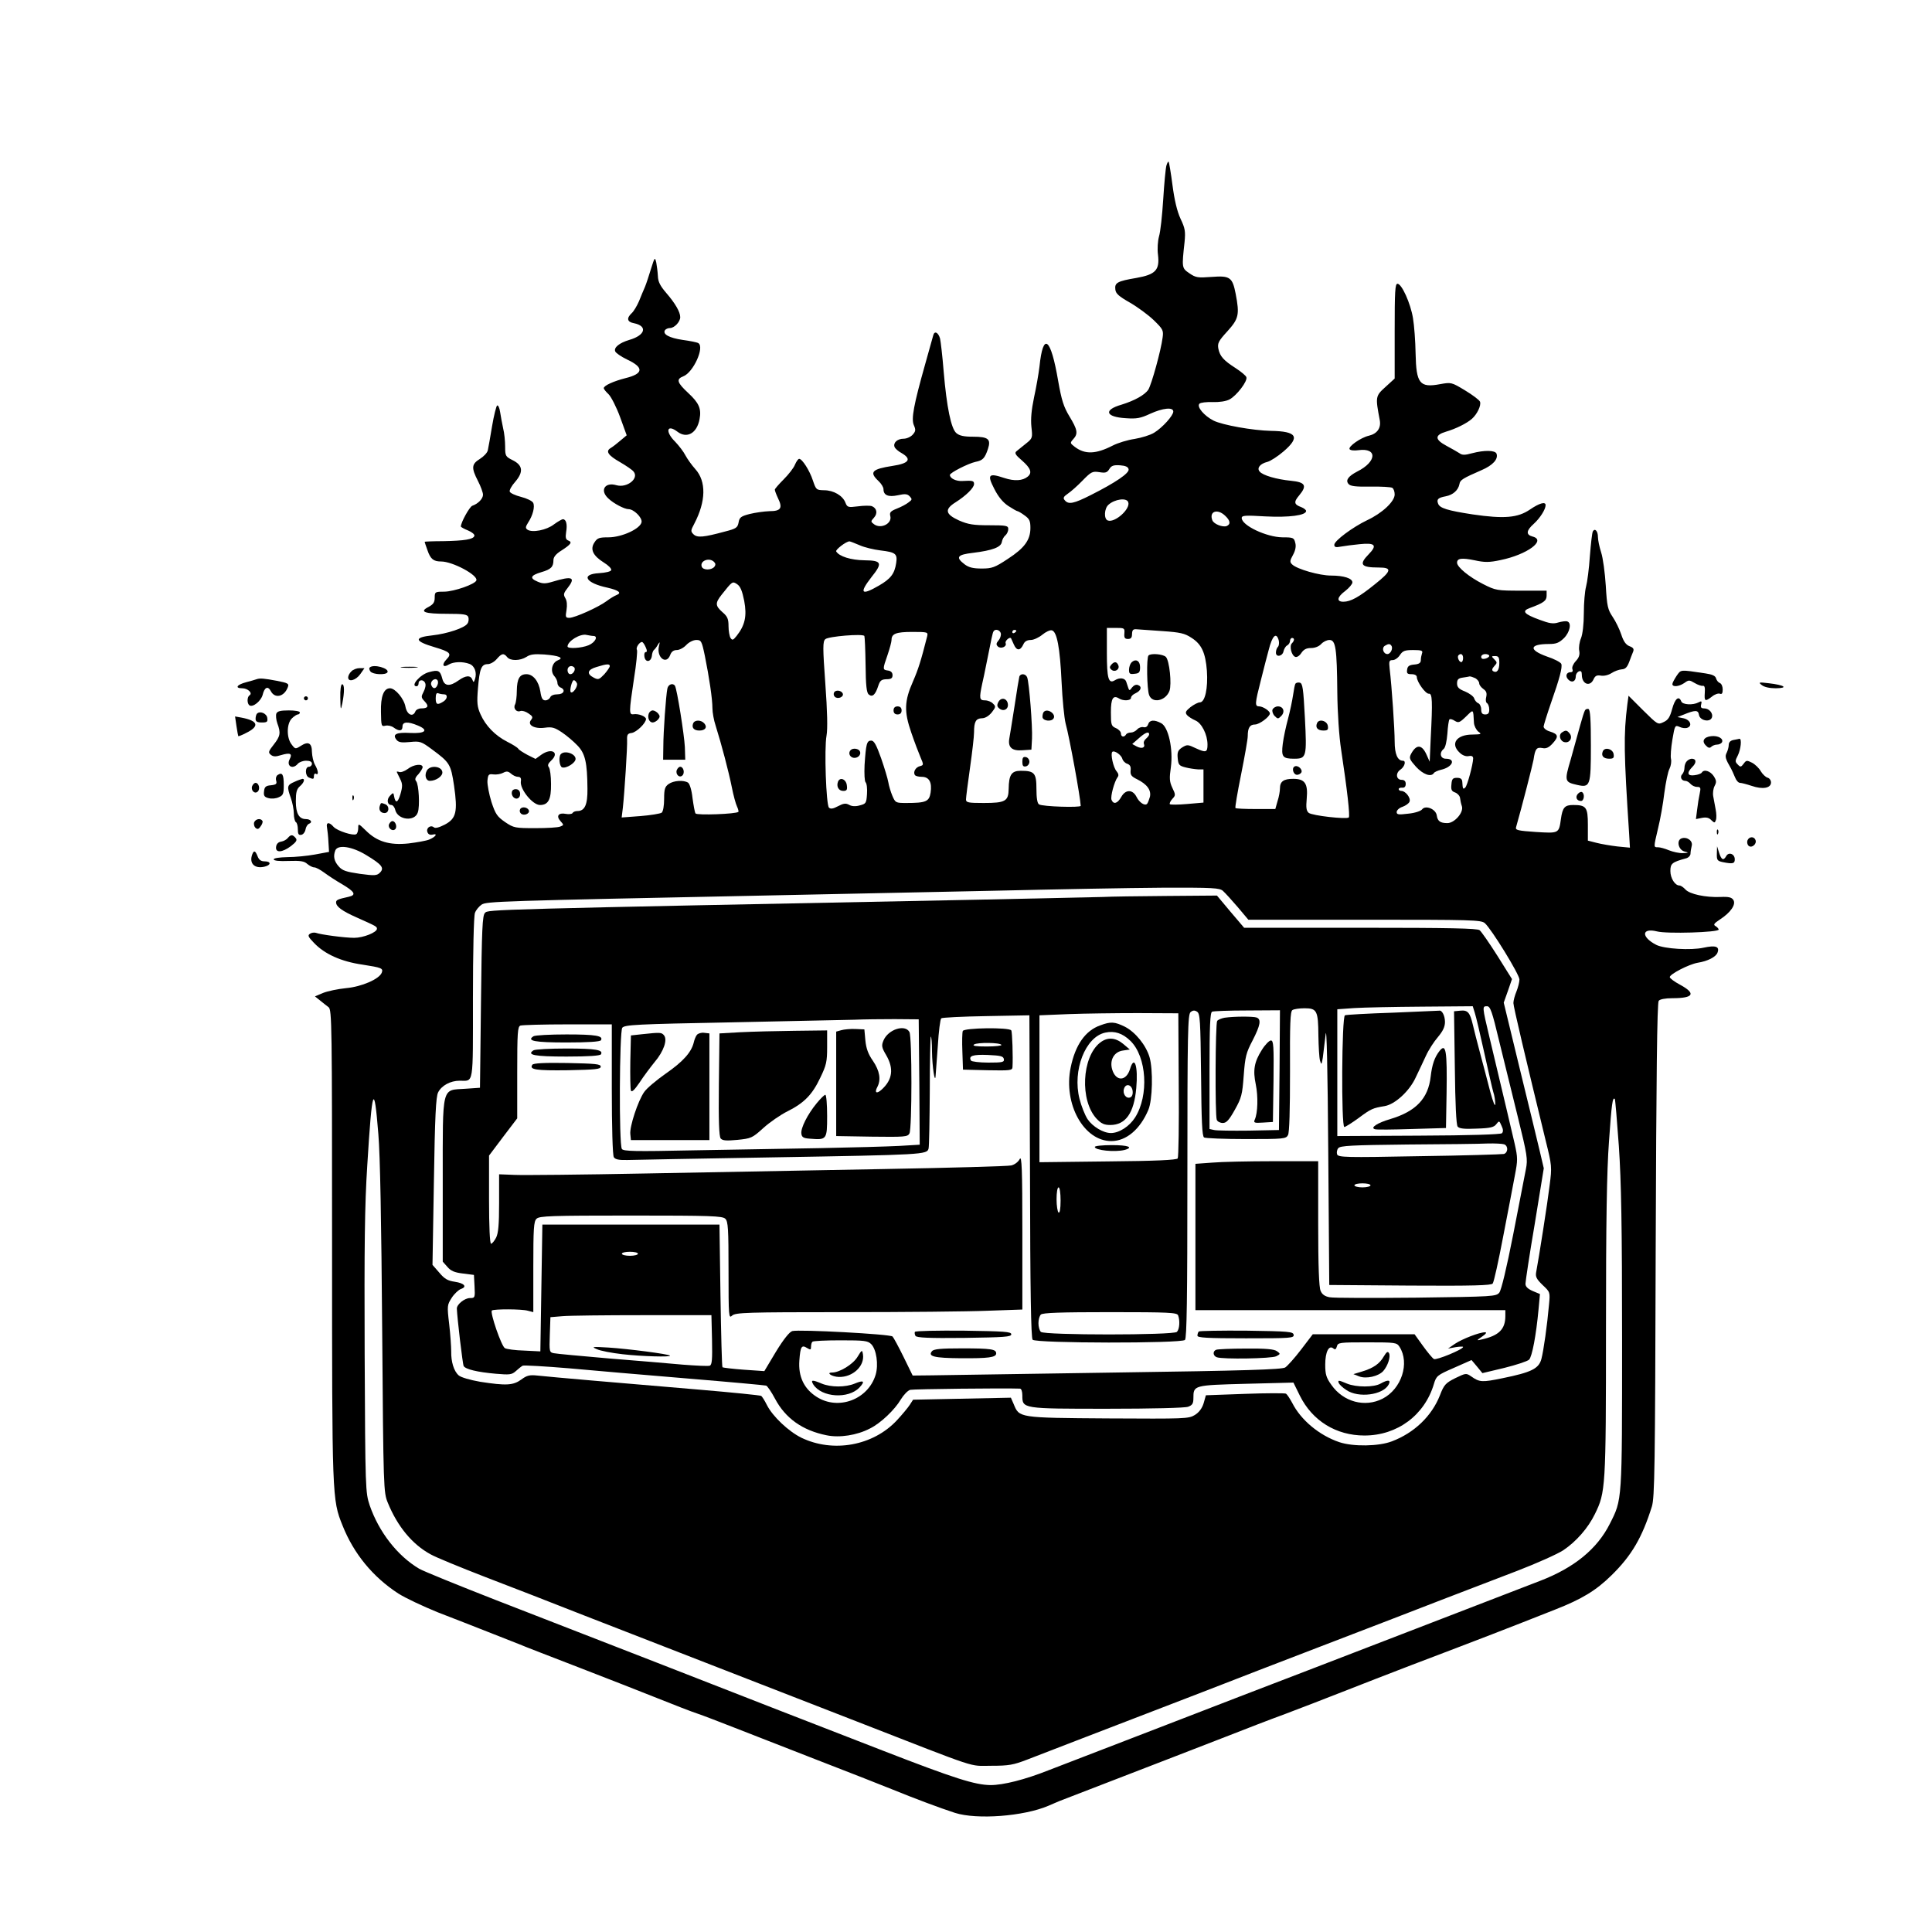 <?xml version="1.0" standalone="no"?>
<!DOCTYPE svg PUBLIC "-//W3C//DTD SVG 20010904//EN"
 "http://www.w3.org/TR/2001/REC-SVG-20010904/DTD/svg10.dtd">
<svg version="1.0" xmlns="http://www.w3.org/2000/svg"
 width="960pt" height="960pt" viewBox="0 0 960 960"
 preserveAspectRatio="xMidYMid meet">
<g transform="translate(0,960) scale(0.1,-0.1)"
fill="#000000" stroke="none">
<path d="M5796 8778 c-4 -13 -11 -88 -16 -168 -5 -80 -14 -163 -21 -185 -6
-22 -9 -62 -5 -91 9 -76 -12 -98 -107 -115 -95 -16 -109 -24 -105 -57 2 -21
17 -34 73 -66 38 -22 91 -61 118 -87 45 -44 49 -50 44 -86 -8 -64 -55 -233
-71 -259 -18 -27 -69 -55 -134 -75 -90 -26 -79 -61 22 -67 54 -4 74 0 121 22
64 29 115 34 115 11 0 -20 -54 -80 -95 -105 -19 -12 -62 -25 -97 -31 -35 -5
-84 -20 -109 -33 -84 -43 -138 -45 -189 -6 -23 18 -24 19 -7 38 25 27 21 47
-19 113 -29 48 -39 80 -56 176 -37 217 -75 246 -93 71 -4 -34 -16 -103 -27
-153 -13 -63 -17 -107 -13 -146 6 -54 6 -57 -27 -83 -18 -14 -39 -32 -47 -38
-11 -9 -6 -18 28 -47 42 -37 51 -60 28 -79 -25 -21 -66 -24 -117 -7 -78 26
-86 17 -50 -53 20 -40 43 -68 70 -86 22 -14 42 -26 46 -26 3 0 19 -9 35 -21
24 -17 29 -27 29 -62 0 -60 -29 -100 -112 -154 -65 -43 -79 -48 -130 -48 -42
0 -64 5 -85 21 -46 35 -37 48 42 57 97 12 139 28 143 54 2 12 10 27 18 33 8 7
14 21 14 31 0 17 -9 19 -95 19 -78 0 -104 4 -150 24 -68 31 -73 55 -17 90 52
33 92 72 92 91 0 16 -7 18 -58 15 -31 -2 -62 13 -62 30 0 11 91 57 127 65 36
7 46 17 62 64 16 49 2 61 -74 61 -46 0 -68 5 -83 18 -26 22 -48 129 -63 306
-6 77 -15 151 -18 164 -9 31 -28 40 -34 15 -3 -10 -21 -74 -40 -143 -57 -202
-70 -272 -56 -303 10 -23 9 -30 -6 -47 -10 -11 -30 -20 -45 -20 -31 0 -53 -20
-45 -41 3 -8 19 -22 36 -31 51 -30 35 -51 -46 -63 -103 -16 -117 -31 -70 -75
14 -13 25 -31 25 -41 0 -30 24 -40 71 -30 36 8 47 7 59 -5 13 -14 13 -17 -5
-30 -11 -9 -37 -23 -58 -31 -32 -13 -38 -19 -33 -38 9 -37 -47 -65 -81 -40
-17 13 -17 14 0 33 19 21 14 47 -11 57 -9 3 -40 3 -69 -1 -49 -6 -53 -5 -62
18 -13 35 -59 62 -106 62 -39 1 -40 2 -56 49 -16 49 -53 107 -68 107 -5 0 -14
-13 -21 -29 -6 -16 -32 -49 -56 -73 -24 -24 -44 -47 -44 -51 0 -5 7 -24 16
-43 24 -49 14 -64 -43 -64 -26 -1 -70 -7 -98 -14 -43 -11 -51 -17 -55 -42 -5
-26 -12 -31 -67 -45 -107 -29 -138 -32 -157 -14 -15 15 -14 19 4 53 58 111 60
210 5 271 -18 20 -40 51 -49 68 -9 18 -32 48 -51 68 -51 50 -42 90 11 50 47
-36 97 -8 110 62 10 52 -3 81 -56 130 -56 52 -61 69 -25 83 50 19 107 145 75
165 -6 4 -41 11 -78 16 -67 10 -100 28 -88 48 4 6 15 11 25 11 22 0 51 31 51
54 0 26 -25 69 -70 121 -30 35 -40 55 -41 83 -1 20 -5 51 -8 67 -7 29 -8 27
-26 -30 -10 -33 -23 -73 -30 -90 -7 -16 -21 -49 -30 -72 -10 -23 -26 -50 -36
-59 -27 -25 -23 -44 11 -50 69 -14 57 -60 -23 -83 -50 -15 -78 -38 -70 -57 3
-8 29 -26 58 -40 86 -40 83 -71 -7 -93 -59 -15 -108 -37 -108 -50 0 -4 11 -18
24 -30 13 -13 39 -64 57 -113 l33 -91 -31 -26 c-16 -14 -38 -31 -48 -37 -28
-16 -13 -37 47 -71 29 -17 59 -37 66 -46 29 -34 -32 -83 -85 -68 -58 17 -84
-26 -40 -66 26 -25 80 -53 100 -53 26 0 68 -41 65 -64 -5 -33 -98 -76 -165
-76 -45 0 -55 -3 -69 -25 -23 -34 -8 -66 46 -100 23 -14 40 -31 37 -38 -2 -7
-28 -13 -60 -15 -93 -5 -68 -49 41 -72 56 -13 74 -26 45 -37 -10 -4 -32 -17
-49 -30 -40 -30 -158 -83 -185 -83 -19 0 -20 4 -14 39 4 25 2 46 -6 59 -10 17
-9 24 9 47 45 57 28 65 -74 34 -34 -10 -48 -10 -73 1 -41 17 -35 31 19 47 48
14 60 26 60 60 0 15 13 31 39 47 48 31 56 42 35 50 -13 5 -15 15 -11 42 7 39
0 64 -16 64 -5 0 -26 -12 -45 -26 -36 -28 -107 -42 -131 -26 -11 8 -10 14 3
35 24 36 35 81 25 99 -5 9 -32 22 -60 29 -28 7 -54 19 -56 26 -3 7 9 29 27 49
42 49 38 82 -12 107 -36 18 -38 21 -38 68 0 27 -4 68 -10 91 -5 24 -12 60 -15
81 -3 21 -10 35 -15 32 -4 -3 -16 -49 -25 -103 -9 -53 -18 -107 -21 -119 -2
-12 -20 -31 -39 -43 -42 -26 -44 -44 -10 -110 14 -27 25 -58 25 -68 0 -20 -24
-45 -53 -55 -14 -5 -57 -83 -57 -103 0 -3 16 -12 36 -20 19 -8 34 -20 31 -27
-5 -17 -49 -24 -154 -26 -51 0 -93 -2 -93 -3 0 -2 6 -20 14 -42 15 -44 30 -56
68 -56 57 0 184 -68 175 -94 -6 -19 -110 -55 -159 -56 -46 0 -48 -1 -48 -30 0
-23 -7 -33 -31 -46 -47 -24 -21 -34 94 -34 81 0 99 -3 104 -16 3 -9 2 -24 -4
-32 -13 -22 -101 -51 -174 -59 -94 -10 -91 -29 11 -59 77 -23 86 -32 59 -60
-26 -27 -18 -44 11 -26 23 14 69 16 103 3 26 -10 38 -44 27 -76 -6 -17 -7 -17
-13 -2 -9 23 -33 21 -67 -3 -46 -33 -72 -30 -82 7 -11 42 -20 46 -67 33 -43
-11 -94 -70 -61 -70 6 0 10 7 10 15 0 19 26 20 33 0 4 -8 0 -27 -8 -42 -13
-25 -13 -29 5 -48 23 -24 17 -35 -17 -35 -13 0 -26 -7 -29 -15 -12 -30 -41
-17 -49 22 -7 41 -51 93 -77 93 -31 0 -47 -40 -45 -118 1 -69 2 -73 22 -68 12
3 30 -1 41 -9 27 -20 44 -18 44 5 0 24 26 26 76 5 56 -23 38 -41 -38 -37 -70
4 -90 -7 -67 -35 10 -12 26 -14 66 -10 50 5 56 3 110 -37 88 -65 93 -73 109
-179 19 -131 11 -164 -45 -194 -29 -15 -48 -20 -55 -14 -17 14 -40 -4 -32 -24
4 -11 13 -15 26 -12 28 7 14 -12 -18 -25 -15 -6 -61 -14 -102 -19 -94 -10
-157 9 -212 64 -37 36 -38 36 -38 13 0 -14 -4 -28 -10 -31 -15 -9 -93 16 -112
36 -22 26 -39 24 -33 -3 2 -13 6 -45 7 -72 l3 -49 -70 -13 c-38 -7 -100 -13
-137 -13 -40 -1 -68 -5 -68 -11 0 -7 28 -10 74 -8 59 2 78 -1 93 -15 11 -9 26
-17 35 -17 8 0 30 -12 49 -26 19 -14 58 -40 88 -57 64 -38 73 -54 34 -63 -55
-12 -63 -16 -63 -28 0 -21 30 -43 105 -76 94 -42 98 -44 98 -55 0 -18 -68 -45
-113 -45 -47 0 -167 16 -191 25 -8 2 -21 1 -29 -5 -12 -8 -9 -15 20 -45 53
-56 136 -93 240 -108 96 -15 105 -18 97 -40 -12 -32 -100 -70 -177 -77 -41 -4
-93 -15 -115 -24 l-40 -17 25 -20 c14 -11 33 -27 43 -34 16 -14 17 -83 17
-1182 0 -1257 0 -1264 52 -1393 56 -141 151 -256 277 -338 36 -23 124 -64 195
-93 72 -28 183 -71 246 -96 63 -25 135 -53 160 -63 25 -11 158 -62 295 -115
138 -53 315 -123 396 -155 80 -32 167 -66 195 -75 27 -9 110 -41 184 -70 74
-29 259 -101 410 -160 151 -58 320 -125 375 -147 113 -46 236 -92 310 -116
110 -35 342 -17 464 35 20 9 45 19 56 24 26 10 503 194 580 224 33 13 141 55
240 93 99 39 234 91 300 115 66 25 194 74 285 110 91 36 244 95 340 132 358
136 477 182 717 277 133 52 204 95 281 171 100 98 152 188 200 341 14 45 16
192 19 1275 3 858 7 1229 15 1238 6 8 33 13 68 13 106 0 119 23 38 67 -28 15
-51 32 -51 38 1 15 94 63 138 71 51 8 91 29 99 50 12 31 -9 38 -69 25 -63 -14
-195 -6 -235 14 -76 39 -74 86 3 67 48 -13 307 -5 307 9 0 4 -7 12 -15 17 -13
7 -9 13 21 33 54 35 81 75 67 97 -8 13 -23 17 -64 15 -74 -3 -153 14 -174 37
-10 11 -23 20 -30 20 -22 0 -45 36 -45 72 0 37 8 44 78 63 12 3 22 14 22 23 0
9 3 27 6 39 7 25 -24 47 -51 37 -26 -10 -15 -57 15 -65 23 -6 22 -7 -8 -8 -18
-1 -49 6 -69 14 -19 8 -44 15 -54 15 -23 0 -23 -3 0 95 11 44 25 123 31 175 7
52 18 107 26 121 7 14 10 36 7 48 -3 12 0 55 7 96 12 71 13 73 36 63 12 -6 30
-8 39 -4 26 10 13 40 -20 47 l-30 6 28 11 c61 25 75 25 79 0 4 -28 54 -39 64
-14 8 21 -13 46 -38 46 -15 0 -19 5 -15 20 4 16 2 18 -13 10 -28 -15 -80 -12
-86 5 -12 30 -31 14 -45 -37 -11 -41 -20 -56 -43 -66 -28 -14 -29 -13 -101 58
l-73 73 -6 -44 c-19 -151 -17 -244 9 -642 l4 -69 -62 6 c-34 4 -81 12 -104 18
l-43 11 0 78 c0 88 -8 99 -73 99 -42 0 -53 -12 -61 -70 -10 -72 -10 -71 -125
-64 -87 6 -102 9 -98 23 30 105 81 305 87 336 8 55 15 63 44 58 18 -4 32 2 51
23 31 34 28 46 -13 59 -18 5 -32 16 -32 25 1 8 17 60 36 115 44 125 58 179 52
196 -3 8 -35 25 -72 37 -92 33 -87 62 11 62 36 0 50 6 74 29 30 30 39 76 17
83 -7 3 -27 0 -45 -5 -25 -8 -44 -5 -92 13 -80 29 -91 44 -49 59 68 25 83 36
83 61 l0 25 -125 0 c-122 0 -128 1 -191 33 -69 35 -129 84 -129 106 0 22 23
25 87 12 50 -11 73 -11 129 1 132 27 230 99 159 117 -34 9 -31 30 6 63 31 28
59 72 59 93 0 19 -31 10 -78 -22 -60 -41 -128 -47 -285 -24 -124 19 -163 31
-171 53 -9 22 0 30 38 37 36 7 62 30 68 61 3 20 16 28 110 69 56 24 84 55 74
82 -7 17 -60 18 -121 2 -36 -10 -50 -10 -63 0 -9 6 -39 23 -65 37 -58 31 -59
53 -2 70 48 14 103 41 129 64 26 23 47 67 40 85 -3 8 -36 33 -74 56 -68 41
-69 41 -125 31 -101 -19 -118 4 -121 152 -1 62 -7 141 -13 176 -12 74 -56 171
-77 171 -12 0 -14 -38 -14 -236 l0 -235 -46 -42 c-50 -45 -50 -49 -28 -165 7
-38 -12 -67 -54 -77 -40 -9 -104 -54 -96 -67 4 -6 23 -8 44 -5 95 13 92 -57
-6 -106 -44 -23 -59 -43 -44 -61 9 -12 35 -15 109 -14 54 1 103 -2 109 -6 7
-4 12 -19 12 -33 0 -35 -62 -93 -137 -128 -71 -34 -163 -102 -163 -122 0 -12
8 -14 33 -9 17 3 60 9 93 12 77 8 89 -5 45 -50 -50 -51 -39 -66 50 -66 68 0
64 -17 -19 -83 -79 -64 -121 -87 -157 -87 -35 0 -32 23 10 54 19 15 35 34 35
42 0 20 -42 34 -106 34 -58 0 -169 32 -193 55 -13 12 -12 19 4 48 12 22 16 43
11 60 -6 25 -10 27 -64 27 -79 1 -202 59 -202 96 0 13 17 14 118 8 117 -6 202
5 202 27 0 5 -11 14 -24 19 -36 13 -39 25 -10 59 40 48 30 65 -41 72 -72 7
-141 27 -156 46 -15 17 2 39 39 48 15 4 51 27 80 52 84 72 66 100 -63 102 -90
2 -241 29 -285 51 -47 24 -85 69 -70 84 6 6 35 9 65 8 34 -1 67 4 84 13 35 18
92 92 84 111 -2 7 -26 27 -52 44 -61 39 -79 59 -87 97 -5 27 0 38 45 87 56 62
61 82 41 186 -16 82 -28 91 -119 84 -69 -5 -79 -4 -111 18 -38 26 -38 27 -24
155 5 53 3 68 -20 116 -17 37 -30 91 -40 167 -8 62 -17 114 -19 116 -3 3 -7
-6 -11 -18z m-188 -1510 c4 -19 -65 -66 -188 -128 -85 -43 -111 -48 -129 -26
-10 11 -7 18 15 33 15 10 48 39 73 65 43 44 49 47 83 42 30 -5 39 -3 50 15 10
17 21 21 53 19 28 -2 41 -8 43 -20z m-2 -163 c13 -33 -67 -105 -102 -91 -20 8
-17 60 4 78 31 28 90 36 98 13z m481 -67 c27 -25 29 -43 8 -52 -20 -7 -64 10
-71 29 -17 44 25 59 63 23z m-1816 -147 c24 -11 71 -22 104 -26 76 -9 85 -17
78 -63 -8 -53 -27 -78 -86 -112 -88 -51 -99 -38 -37 42 57 71 52 83 -35 84
-67 1 -125 19 -140 44 -5 8 49 50 66 50 4 0 26 -9 50 -19z m-723 -83 c8 -8 9
-15 1 -25 -15 -17 -55 -17 -62 1 -11 29 37 48 61 24z m150 -194 c14 -75 4
-121 -38 -174 -17 -21 -21 -23 -30 -10 -5 8 -10 35 -10 58 0 36 -5 49 -30 70
-36 32 -37 45 -5 86 54 68 54 69 78 53 16 -11 25 -33 35 -83z m1889 -161 c-2
-22 2 -28 18 -28 15 0 20 7 20 25 1 20 5 25 25 23 14 -1 71 -5 128 -9 86 -6
109 -11 142 -33 51 -32 70 -75 77 -164 6 -86 -9 -157 -35 -157 -9 0 -30 -11
-47 -24 -24 -20 -27 -26 -17 -39 7 -8 26 -20 42 -27 31 -13 60 -70 60 -120 0
-39 -8 -41 -58 -18 -40 19 -43 19 -68 4 -21 -14 -25 -24 -22 -54 3 -32 7 -37
38 -45 19 -5 47 -9 63 -10 l27 0 0 -82 0 -83 -81 -7 c-44 -4 -83 -4 -86 -1 -3
3 2 15 12 26 17 18 17 21 0 56 -14 30 -15 47 -7 102 12 89 -12 201 -49 219
-34 18 -57 16 -64 -6 -4 -12 -12 -17 -24 -14 -9 2 -23 -3 -30 -11 -8 -9 -22
-16 -32 -16 -10 0 -21 -4 -24 -10 -9 -15 -25 -12 -25 5 0 9 -11 21 -25 27 -23
10 -25 16 -25 79 0 69 11 87 41 68 21 -13 59 -11 59 4 0 7 10 17 22 22 28 13
34 33 13 41 -10 4 -21 -1 -30 -12 -11 -16 -14 -16 -18 -4 -3 8 -8 23 -11 33
-6 18 -32 22 -56 7 -32 -20 -40 8 -40 136 l0 124 44 0 c43 0 45 -1 43 -27z
m-614 0 c2 -10 -3 -26 -12 -36 -11 -13 -12 -20 -3 -29 14 -14 46 -2 39 16 -5
12 22 34 27 24 1 -2 7 -16 14 -31 14 -32 32 -31 47 1 6 15 19 22 37 22 14 0
40 12 57 26 17 14 38 24 47 22 26 -5 41 -86 49 -258 4 -85 13 -177 20 -205 19
-68 73 -365 75 -409 0 -10 -190 -4 -207 7 -9 5 -13 33 -13 77 0 79 -10 90 -78
90 -46 0 -59 -20 -60 -90 -1 -61 -16 -70 -124 -70 -77 0 -88 2 -88 18 0 9 9
80 20 157 11 77 20 156 20 176 0 53 9 69 39 70 16 0 34 11 49 29 20 26 21 30
6 44 -8 9 -26 16 -40 16 -27 0 -29 9 -14 80 6 25 14 65 19 90 29 144 33 166
38 173 8 14 32 7 36 -10z m77 13 c0 -3 -4 -8 -10 -11 -5 -3 -10 -1 -10 4 0 6
5 11 10 11 6 0 10 -2 10 -4z m-443 -28 c-31 -122 -44 -163 -70 -223 -44 -99
-45 -151 -9 -255 16 -47 37 -102 46 -123 16 -37 16 -39 -3 -44 -21 -5 -35 -29
-25 -44 3 -5 18 -9 34 -9 37 0 52 -27 44 -79 -7 -44 -23 -51 -121 -51 -52 0
-54 1 -69 36 -8 19 -17 49 -20 67 -3 18 -19 71 -36 120 -24 67 -35 87 -49 87
-22 0 -26 -16 -33 -121 -2 -44 0 -81 5 -86 6 -6 9 -32 7 -59 -3 -45 -5 -48
-36 -56 -20 -6 -40 -5 -53 3 -17 9 -28 7 -55 -7 -24 -13 -37 -15 -45 -7 -14
14 -24 293 -12 358 6 33 4 121 -6 258 -13 180 -13 210 0 221 15 14 186 28 194
16 2 -4 5 -68 6 -143 1 -104 5 -140 16 -148 18 -15 33 -1 47 43 9 27 16 32 41
33 23 0 30 5 30 20 0 13 -8 21 -22 23 -28 4 -28 5 -3 77 11 32 20 66 20 75 0
31 22 40 103 40 77 0 79 -1 74 -22z m-1659 2 c26 0 10 -32 -23 -46 -36 -15
-105 -19 -105 -6 1 27 64 65 95 57 11 -2 26 -5 33 -5z m3406 -22 c3 -13 1 -27
-4 -32 -6 -6 -10 -18 -10 -29 0 -25 34 -18 38 8 3 11 10 24 18 28 8 4 14 15
14 22 0 8 5 15 10 15 13 0 13 -13 -1 -27 -13 -13 -2 -60 17 -67 8 -3 21 5 30
19 12 18 25 25 49 25 19 0 39 8 50 20 10 11 28 20 41 20 31 0 37 -41 39 -260
1 -103 9 -220 19 -285 30 -199 45 -330 38 -337 -11 -10 -182 9 -199 23 -12 10
-14 26 -10 70 7 76 -9 99 -67 99 -48 0 -66 -13 -66 -48 0 -14 -5 -42 -12 -63
l-11 -39 -97 0 c-53 0 -99 2 -101 5 -3 2 10 78 28 167 18 90 33 175 33 190 0
41 10 58 36 58 22 0 74 39 74 55 0 12 -33 34 -52 35 -24 0 -23 12 8 133 14 56
31 122 38 147 18 72 38 91 50 48z m-2852 -75 c22 -109 38 -216 38 -262 0 -21
7 -60 16 -87 29 -92 65 -229 80 -304 8 -41 20 -85 26 -97 6 -13 9 -25 7 -27
-11 -11 -206 -18 -213 -8 -4 6 -10 41 -15 77 -4 39 -14 70 -22 76 -22 14 -72
11 -97 -7 -18 -13 -22 -25 -22 -73 0 -35 -5 -63 -12 -69 -7 -5 -55 -13 -106
-17 l-93 -7 6 49 c8 73 23 304 21 338 -1 24 3 31 23 33 24 4 70 48 71 69 0 13
-37 28 -62 24 -23 -3 -23 9 2 175 12 74 18 139 15 145 -7 10 12 39 25 39 4 0
12 -11 18 -25 8 -17 8 -25 1 -25 -6 0 -9 -10 -7 -22 4 -31 32 -29 37 2 1 14 6
27 10 30 4 3 13 14 19 25 11 18 12 18 6 -7 -12 -55 37 -93 56 -43 6 17 17 25
33 25 13 0 34 11 47 25 13 14 35 25 50 25 24 0 27 -5 42 -77z m3412 48 c9 -14
-5 -41 -20 -41 -20 0 -30 30 -13 41 18 11 26 11 33 0z m152 -37 c-3 -9 -6 -24
-6 -34 0 -14 -9 -20 -32 -22 -25 -2 -34 -8 -36 -25 -3 -19 1 -23 22 -23 16 0
26 -6 26 -14 0 -24 44 -85 60 -83 17 2 19 -34 9 -224 l-5 -114 -17 38 c-23 49
-50 49 -76 0 -10 -20 -7 -27 25 -63 35 -38 75 -53 89 -31 3 5 19 12 35 16 58
13 76 55 24 55 -27 0 -34 30 -10 49 8 7 15 38 18 76 2 35 7 67 10 70 3 4 15 1
27 -7 18 -11 24 -9 56 22 38 37 35 39 39 -32 1 -15 11 -34 21 -43 19 -13 16
-14 -29 -15 -79 0 -111 -46 -63 -90 13 -13 31 -20 45 -17 15 3 22 -1 22 -12
-1 -31 -29 -134 -39 -144 -11 -11 -13 -8 -15 28 -1 14 -8 20 -26 20 -21 0 -26
-5 -28 -33 -3 -26 1 -34 19 -40 12 -5 23 -17 24 -28 1 -10 5 -29 9 -40 10 -31
-37 -84 -72 -84 -36 0 -49 10 -53 39 -5 31 -56 52 -73 29 -6 -8 -36 -18 -68
-21 -49 -6 -58 -5 -58 8 0 9 13 21 29 26 16 6 32 17 35 26 7 18 -20 53 -41 53
-7 0 -13 4 -13 9 0 5 8 8 18 7 11 -1 17 6 17 19 0 13 -7 20 -20 20 -28 0 -32
34 -6 51 21 15 29 44 12 44 -27 0 -41 34 -41 95 0 61 -14 271 -25 363 -4 37
-2 42 15 42 11 0 27 11 36 25 14 21 24 25 66 25 42 0 49 -3 44 -16z m-4546
-19 c16 -20 64 -19 96 1 19 13 40 15 88 12 75 -6 100 -17 68 -29 -29 -11 -39
-54 -18 -78 9 -10 16 -25 16 -35 0 -9 7 -19 15 -22 27 -11 17 -34 -15 -34 -18
0 -33 -6 -36 -15 -4 -8 -14 -15 -24 -15 -14 0 -20 10 -25 44 -8 51 -36 86 -69
86 -34 0 -47 -22 -48 -82 0 -29 -4 -60 -9 -69 -10 -19 8 -40 27 -32 8 3 26 -2
40 -12 21 -14 23 -19 13 -32 -21 -25 16 -46 68 -39 36 5 49 1 85 -23 24 -16
58 -45 77 -65 39 -40 49 -85 50 -215 1 -79 -13 -111 -50 -111 -10 0 -21 -4
-24 -10 -3 -5 -19 -7 -34 -4 -36 7 -49 -11 -26 -36 17 -19 17 -20 -1 -27 -11
-5 -66 -8 -124 -8 -100 0 -107 1 -150 30 -39 27 -48 39 -68 100 -12 39 -21 86
-20 105 3 32 6 35 30 32 15 -2 37 2 48 8 17 9 25 8 39 -4 10 -9 25 -16 35 -16
12 0 17 -7 14 -23 -5 -39 59 -117 95 -117 42 0 56 28 55 105 0 39 -5 76 -11
83 -7 9 -4 18 12 33 43 40 2 65 -49 29 l-29 -21 -40 20 c-22 12 -43 25 -46 31
-4 6 -28 21 -54 34 -61 31 -108 80 -133 136 -17 38 -19 57 -13 130 8 98 17
120 49 120 12 0 32 11 44 25 25 29 35 31 52 10z m4750 -5 c0 -11 -4 -20 -9
-20 -11 0 -22 26 -14 34 12 12 23 5 23 -14z m130 11 c0 -5 -9 -11 -20 -14 -13
-3 -20 0 -20 9 0 8 9 14 20 14 11 0 20 -4 20 -9z m50 -35 c0 -36 -12 -52 -31
-41 -7 5 -5 13 6 25 15 16 15 19 0 34 -15 15 -15 16 4 16 17 0 21 -6 21 -34z
m-4420 -16 c0 -5 -12 -23 -27 -40 -26 -27 -30 -29 -53 -17 -37 19 -31 40 15
53 51 16 65 16 65 4z m-177 -6 c9 -10 -4 -34 -19 -34 -8 0 -14 9 -14 20 0 19
19 27 33 14z m4478 -54 c10 -6 19 -17 19 -25 0 -8 9 -20 20 -28 16 -11 19 -21
15 -40 -4 -14 -2 -28 4 -31 6 -4 11 -18 11 -32 0 -17 -5 -24 -20 -24 -15 0
-20 7 -20 25 0 14 -7 28 -15 31 -8 3 -17 14 -20 24 -3 10 -24 25 -45 34 -31
12 -40 21 -40 40 0 19 6 26 28 29 15 2 31 5 35 6 5 0 17 -4 28 -9z m-5157 -33
c-8 -21 -23 -22 -31 -1 -7 18 17 38 30 25 4 -4 5 -15 1 -24z m693 7 c5 -15
-21 -53 -31 -43 -7 7 6 59 15 59 6 0 12 -7 16 -16z m-661 -54 c20 0 18 -23 -3
-36 -30 -19 -38 -15 -38 16 0 21 4 29 13 25 8 -3 20 -5 28 -5z m3504 -199 c0
-5 -7 -14 -15 -21 -9 -7 -14 -19 -11 -26 8 -20 -11 -26 -36 -13 l-22 12 32 28
c32 29 52 37 52 20z m-133 -122 c3 -10 14 -21 24 -24 14 -5 19 -14 17 -33 -2
-22 3 -30 32 -44 50 -25 71 -54 64 -87 -4 -14 -10 -30 -14 -35 -11 -12 -39 6
-53 35 -19 37 -54 37 -75 0 -19 -34 -39 -40 -49 -15 -6 16 14 90 30 112 7 8 5
18 -5 30 -16 18 -31 86 -21 96 10 9 45 -15 50 -35z m-3757 -478 c78 -47 91
-64 68 -87 -15 -15 -26 -16 -100 -6 -68 10 -87 16 -105 37 -23 26 -28 50 -17
79 12 31 84 20 154 -23z m4257 -178 c11 -10 44 -46 73 -80 l53 -63 577 0 c536
0 579 -1 598 -17 33 -29 172 -255 172 -280 0 -13 -7 -40 -15 -60 -8 -19 -15
-45 -15 -57 0 -18 59 -267 161 -686 30 -121 31 -128 19 -220 -10 -84 -53 -358
-67 -432 -4 -22 2 -34 32 -63 37 -35 38 -35 32 -97 -9 -102 -27 -230 -38 -271
-13 -48 -50 -66 -192 -95 -102 -21 -115 -21 -157 9 -25 17 -27 16 -79 -9 -48
-24 -56 -33 -76 -85 -41 -104 -128 -187 -239 -229 -65 -25 -192 -27 -261 -4
-100 34 -191 110 -234 195 -12 22 -25 42 -31 46 -5 3 -97 3 -204 -1 l-194 -7
-11 -39 c-8 -26 -23 -46 -44 -59 -31 -19 -49 -19 -432 -17 -445 3 -440 3 -468
71 l-14 32 -243 -5 -243 -5 -16 -25 c-9 -14 -38 -49 -65 -78 -118 -126 -316
-162 -474 -86 -63 31 -142 105 -171 162 -11 22 -24 43 -29 46 -5 3 -143 17
-308 31 -164 14 -402 34 -529 45 -126 11 -250 22 -275 25 -38 4 -52 1 -80 -20
-40 -29 -75 -31 -204 -11 -51 9 -96 22 -107 32 -24 21 -38 68 -37 119 0 22 -4
83 -10 135 -11 93 -10 96 13 132 13 20 34 39 45 43 33 11 17 29 -30 36 -35 5
-51 14 -77 45 l-34 39 7 415 c5 322 10 421 21 442 17 34 61 58 107 58 71 0 66
-31 66 410 0 229 4 409 10 424 5 14 20 32 33 41 26 16 71 18 1447 46 305 6
800 17 1100 23 300 7 674 14 831 15 260 1 289 -1 306 -16z m-4197 -1208 c9
-105 15 -440 19 -970 6 -798 7 -811 28 -862 48 -118 122 -207 212 -256 26 -15
146 -64 267 -111 120 -46 345 -133 499 -194 154 -60 438 -170 630 -245 193
-75 517 -201 720 -280 626 -244 556 -221 670 -221 88 0 110 4 180 31 100 39
402 155 693 267 123 47 251 97 285 110 34 14 251 97 482 186 231 89 506 194
610 235 105 40 269 103 365 140 96 37 199 83 228 102 64 43 123 110 157 180
53 108 55 128 55 918 0 535 4 785 15 934 13 188 18 222 29 210 2 -2 11 -108
20 -234 12 -178 16 -396 16 -966 0 -806 1 -788 -61 -911 -63 -125 -177 -218
-346 -283 -325 -125 -612 -236 -778 -300 -198 -76 -484 -187 -715 -275 -74
-29 -173 -67 -220 -85 -47 -18 -204 -79 -350 -135 -146 -56 -316 -122 -379
-146 -118 -47 -226 -74 -289 -74 -78 1 -179 33 -532 170 -201 78 -432 168
-515 200 -82 32 -359 140 -615 240 -256 99 -616 240 -800 311 -184 72 -354
141 -377 154 -108 64 -200 182 -246 315 -21 64 -22 74 -25 750 -2 539 0 739
13 940 24 391 34 418 55 155z"/>
<path d="M5707 6343 c-11 -10 -8 -169 3 -197 16 -43 82 -29 101 21 12 33 0
151 -18 169 -15 14 -74 19 -86 7z"/>
<path d="M5622 6308 c-6 -6 -12 -23 -12 -36 0 -20 4 -23 28 -20 23 2 27 8 27
33 0 32 -22 44 -43 23z"/>
<path d="M5521 6296 c-8 -10 -8 -16 2 -24 17 -14 42 2 34 22 -8 20 -21 20 -36
2z"/>
<path d="M5065 6238 c-2 -7 -13 -74 -24 -148 -12 -74 -23 -147 -26 -161 -7
-43 14 -61 65 -57 l45 3 3 55 c3 59 -14 278 -24 304 -7 19 -33 21 -39 4z"/>
<path d="M4961 6112 c-8 -15 -7 -23 4 -32 21 -18 47 -4 43 22 -4 29 -34 35
-47 10z"/>
<path d="M5187 6063 c-4 -3 -7 -15 -7 -25 0 -20 44 -26 55 -8 14 22 -30 52
-48 33z"/>
<path d="M5080 5815 c0 -20 4 -26 18 -23 9 2 17 12 17 23 0 11 -8 21 -17 23
-14 3 -18 -3 -18 -23z"/>
<path d="M4145 6160 c-4 -7 -3 -16 3 -22 14 -14 45 -2 40 15 -6 16 -34 21 -43
7z"/>
<path d="M4440 6070 c0 -13 7 -20 20 -20 13 0 20 7 20 20 0 13 -7 20 -20 20
-13 0 -20 -7 -20 -20z"/>
<path d="M4227 5873 c-12 -12 -7 -31 9 -37 21 -8 45 11 37 30 -5 14 -34 19
-46 7z"/>
<path d="M4164 5716 c-9 -24 3 -46 26 -46 17 0 21 5 18 27 -3 31 -34 44 -44
19z"/>
<path d="M6437 6203 c-3 -4 -8 -30 -12 -58 -4 -27 -15 -80 -25 -117 -10 -37
-22 -92 -26 -124 -8 -65 -1 -74 57 -74 61 0 63 9 53 203 -8 148 -11 172 -26
175 -9 2 -18 -1 -21 -5z"/>
<path d="M6323 6074 c-3 -8 2 -23 11 -32 15 -15 17 -15 32 0 21 21 11 48 -16
48 -11 0 -23 -7 -27 -16z"/>
<path d="M6544 6006 c-9 -22 4 -36 32 -36 21 0 25 4 22 23 -4 26 -45 37 -54
13z"/>
<path d="M6432 5791 c-15 -9 -5 -41 13 -41 8 0 17 5 21 11 9 15 -18 40 -34 30z"/>
<path d="M3316 6178 c-7 -35 -20 -215 -20 -288 l-1 -65 55 0 55 0 -2 63 c-3
61 -39 287 -49 304 -10 16 -34 8 -38 -14z"/>
<path d="M3224 6055 c-8 -21 2 -45 19 -45 8 0 20 7 27 15 10 12 10 18 0 30 -7
8 -19 15 -27 15 -7 0 -16 -7 -19 -15z"/>
<path d="M3444 6005 c-8 -21 4 -35 31 -35 29 0 41 16 25 35 -16 19 -49 19 -56
0z"/>
<path d="M3363 5774 c-8 -21 13 -42 28 -27 13 13 5 43 -11 43 -6 0 -13 -7 -17
-16z"/>
<path d="M2787 5853 c-12 -11 -8 -61 6 -66 20 -7 67 22 67 42 0 26 -54 44 -73
24z"/>
<path d="M2546 5671 c-10 -16 5 -42 23 -39 21 4 21 42 -1 46 -9 2 -19 -1 -22
-7z"/>
<path d="M2585 5580 c-4 -7 -3 -16 3 -22 14 -14 45 -2 40 15 -6 16 -34 21 -43
7z"/>
<path d="M5480 5143 c-36 -1 -303 -7 -595 -13 -2483 -49 -2458 -49 -2475 -66
-13 -12 -16 -78 -20 -442 l-5 -427 -73 -5 c-119 -8 -112 22 -112 -456 l0 -403
23 -26 c17 -20 35 -28 77 -33 l55 -7 3 -57 c3 -56 2 -58 -23 -58 -26 0 -65
-31 -65 -52 2 -49 29 -278 34 -286 10 -16 68 -30 159 -38 69 -6 80 -5 100 13
12 11 27 23 34 27 6 3 110 -3 230 -13 120 -11 387 -34 593 -51 206 -17 380
-33 387 -35 6 -2 26 -31 44 -65 52 -98 137 -158 257 -182 64 -13 150 0 215 34
53 26 123 93 153 144 14 23 35 45 47 48 17 4 466 9 545 6 7 0 12 -14 12 -34 0
-66 -1 -66 422 -66 220 0 387 4 402 10 21 8 26 16 26 43 0 64 1 64 261 71
l236 6 32 -65 c62 -125 180 -198 321 -198 163 0 299 101 345 256 12 40 16 44
99 80 l88 39 27 -32 27 -33 109 26 c60 15 115 33 123 41 15 15 35 121 47 250
l7 76 -36 15 c-25 11 -36 22 -36 36 0 11 20 145 46 297 l45 277 -20 85 c-11
47 -56 232 -100 412 l-79 326 21 59 20 58 -72 115 c-40 63 -80 121 -89 128
-12 9 -146 12 -593 12 l-577 0 -68 80 -67 80 -251 -2 c-138 -1 -280 -3 -316
-5z m1848 -575 c6 -18 27 -107 47 -198 20 -91 40 -179 45 -196 6 -17 10 -44
10 -60 -1 -16 -11 10 -25 61 -13 50 -35 135 -50 190 -15 55 -31 120 -37 145
-14 59 -25 72 -62 68 l-31 -3 4 -280 c2 -182 7 -285 14 -293 8 -10 33 -13 95
-10 68 2 86 7 97 22 14 18 15 18 26 -8 9 -18 9 -30 2 -37 -6 -6 -158 -11 -414
-12 l-404 -2 0 315 0 315 85 6 c47 3 198 6 337 7 l251 2 10 -32z m121 -140
c23 -95 65 -265 93 -378 47 -191 50 -209 40 -260 -6 -30 -34 -176 -63 -324
-33 -168 -59 -276 -69 -289 -16 -19 -28 -20 -413 -25 -218 -2 -411 -2 -430 2
-23 4 -38 14 -45 32 -8 17 -12 122 -12 334 l0 310 -222 0 c-123 0 -260 -3
-305 -7 l-83 -6 0 -363 0 -364 770 0 770 0 0 -29 c0 -66 -32 -98 -119 -117
-25 -6 -25 -5 4 15 19 13 24 21 14 21 -28 0 -113 -33 -149 -57 l-35 -24 38 7
c20 3 37 4 37 1 0 -12 -133 -67 -145 -60 -8 5 -32 34 -55 66 l-41 57 -253 0
-253 0 -58 -76 c-32 -42 -68 -82 -79 -89 -17 -10 -198 -16 -841 -25 -451 -7
-863 -13 -915 -14 l-95 -1 -45 92 c-25 51 -50 97 -55 102 -12 12 -464 36 -498
27 -14 -4 -43 -40 -81 -102 l-58 -97 -102 7 c-55 4 -103 10 -106 12 -3 3 -7
164 -10 357 l-5 352 -440 0 -440 0 -5 -315 -5 -315 -80 4 c-44 1 -87 7 -96 12
-17 8 -75 177 -65 187 9 8 148 8 179 -1 l27 -7 0 224 c0 191 2 227 16 240 14
14 70 16 469 16 399 0 455 -2 469 -16 14 -13 16 -51 16 -256 0 -233 1 -241 18
-225 17 15 70 17 558 17 296 0 617 3 712 7 l172 6 0 386 c0 313 -3 381 -13
362 -7 -14 -25 -28 -42 -32 -16 -4 -304 -12 -640 -18 -335 -6 -866 -16 -1180
-22 -313 -6 -605 -9 -647 -7 l-78 3 0 -143 c0 -109 -4 -150 -15 -172 -9 -17
-20 -30 -25 -30 -6 0 -10 84 -10 219 l0 219 70 93 70 92 0 228 c0 198 2 228
16 233 9 3 114 6 235 6 l219 0 0 -322 c0 -187 4 -329 10 -338 7 -11 25 -15 67
-14 32 1 353 7 713 13 765 13 776 14 784 44 3 12 5 141 6 286 0 146 3 267 5
270 3 2 6 -31 6 -75 1 -75 15 -164 18 -119 1 11 6 78 11 149 4 70 12 132 17
136 4 4 105 9 223 11 l215 4 3 -799 c1 -570 5 -803 13 -813 16 -18 739 -19
757 -1 9 9 12 204 12 814 0 719 2 803 16 815 11 9 20 10 32 2 15 -9 17 -43 20
-314 2 -227 5 -305 15 -311 6 -4 101 -8 209 -8 187 0 198 1 208 20 7 13 10
123 10 316 -1 237 1 299 12 305 7 5 34 9 60 9 62 0 68 -12 69 -137 1 -54 4
-109 8 -123 7 -23 8 -21 14 15 3 22 9 74 14 115 5 48 10 -167 13 -585 l5 -660
401 -3 c314 -2 404 1 411 10 6 7 29 112 52 233 23 121 50 257 58 303 15 78 15
88 -1 160 -17 73 -55 235 -125 528 -37 155 -36 154 -12 154 16 0 25 -25 60
-172z m-1091 -145 l-3 -298 -150 -3 c-82 -1 -160 0 -172 3 l-23 5 0 289 c0
222 3 291 13 294 6 3 85 6 175 6 l162 1 -2 -297z m-501 -73 c2 -195 -1 -360
-5 -366 -5 -8 -110 -13 -347 -15 l-340 -4 0 365 0 365 145 6 c80 3 235 5 345
5 l200 -1 2 -355z m-1289 13 l2 -311 -102 -6 c-57 -3 -233 -8 -393 -11 -159
-3 -445 -8 -633 -11 -285 -6 -345 -5 -352 7 -15 23 -12 582 2 602 12 15 68 18
543 27 292 6 566 12 610 13 44 2 134 3 200 3 l120 -1 3 -312z m2906 -309 c21
-8 20 -41 -1 -48 -10 -2 -199 -8 -420 -11 -367 -7 -403 -6 -409 9 -3 9 -1 23
6 31 10 12 66 15 344 18 182 1 361 3 398 5 36 1 73 -1 82 -4z m-664 -204 c0
-5 -18 -10 -40 -10 -22 0 -40 5 -40 10 0 6 18 10 40 10 22 0 40 -4 40 -10z
m-1540 -76 c0 -41 -4 -63 -10 -59 -5 3 -10 33 -10 66 0 33 4 59 10 59 6 0 10
-29 10 -66z m-2100 -264 c0 -5 -18 -10 -40 -10 -22 0 -40 5 -40 10 0 6 18 10
40 10 22 0 40 -4 40 -10z m2684 -306 c10 -26 7 -69 -6 -82 -17 -17 -659 -17
-676 0 -7 7 -12 26 -12 43 0 17 5 36 12 43 9 9 99 12 344 12 293 0 333 -2 338
-16z m-2316 -122 c2 -97 0 -123 -11 -128 -8 -3 -68 0 -133 5 -65 6 -231 20
-369 31 -137 12 -260 23 -273 26 -22 4 -23 8 -20 92 l3 87 60 5 c33 3 213 5
400 5 l340 0 3 -123z m791 -21 c26 -26 37 -102 22 -152 -37 -123 -185 -179
-293 -110 -63 40 -92 101 -86 181 5 69 11 79 38 62 17 -10 20 -10 20 6 0 10 3
22 7 25 3 4 66 7 140 7 118 0 135 -2 152 -19z m2625 -13 c52 -81 10 -210 -84
-258 -88 -45 -195 -16 -254 68 -26 36 -31 53 -31 101 0 63 18 99 40 81 9 -8
14 -5 18 10 5 19 13 20 151 20 140 0 146 -1 160 -22z"/>
<path d="M6920 4568 c-124 -4 -231 -10 -237 -13 -16 -6 -19 -555 -3 -555 5 0
37 20 70 44 63 47 71 50 131 60 51 9 122 74 153 141 15 30 37 79 51 108 13 29
40 71 60 94 25 30 35 51 35 75 0 31 -15 60 -29 56 -4 0 -107 -5 -231 -10z"/>
<path d="M7153 4378 c-25 -32 -37 -68 -44 -127 -12 -109 -73 -173 -199 -211
-68 -20 -103 -44 -78 -51 7 -3 90 -2 183 1 l170 5 3 175 c3 210 -3 248 -35
208z"/>
<path d="M4784 4477 c-3 -8 -4 -54 -2 -103 l3 -89 123 -3 c111 -2 122 -1 123
15 3 49 -1 175 -6 183 -10 16 -235 13 -241 -3z m192 -69 c3 -4 -30 -8 -73 -8
-54 0 -73 3 -63 10 17 11 129 10 136 -2z m12 -70 c3 -16 -6 -18 -77 -18 -44 0
-83 5 -86 10 -14 23 9 31 83 28 64 -3 77 -6 80 -20z"/>
<path d="M2651 4451 c-36 -23 5 -31 164 -31 109 0 166 4 171 11 13 22 -24 29
-171 29 -82 0 -156 -4 -164 -9z"/>
<path d="M2651 4381 c-36 -23 5 -31 164 -31 109 0 166 4 171 11 13 22 -24 29
-171 29 -82 0 -156 -4 -164 -9z"/>
<path d="M2645 4309 c-16 -24 18 -29 176 -27 138 3 164 5 164 18 0 13 -26 15
-167 18 -114 2 -169 -1 -173 -9z"/>
<path d="M4546 2982 c-2 -4 -1 -13 3 -20 6 -9 66 -12 242 -10 200 3 234 5 234
18 0 13 -34 15 -237 18 -130 1 -239 -1 -242 -6z"/>
<path d="M5957 2984 c-4 -4 -7 -13 -7 -21 0 -10 47 -13 241 -13 224 0 240 1
237 18 -3 15 -23 17 -234 20 -127 1 -233 -1 -237 -4z"/>
<path d="M4631 2886 c-22 -26 12 -34 142 -35 139 -1 177 4 177 24 0 21 -25 25
-170 25 -104 0 -140 -3 -149 -14z"/>
<path d="M6043 2893 c-18 -7 -16 -30 3 -37 28 -11 274 -7 296 5 21 11 21 12 3
25 -14 10 -54 14 -154 13 -75 0 -142 -3 -148 -6z"/>
<path d="M6085 4543 c-16 -3 -33 -10 -37 -16 -9 -14 -11 -468 -2 -491 3 -9 17
-16 30 -16 18 0 31 14 60 66 33 59 37 75 44 170 7 94 12 113 44 174 39 76 44
105 20 114 -17 6 -111 6 -159 -1z"/>
<path d="M6270 4383 c-38 -60 -45 -101 -30 -172 12 -59 10 -141 -5 -174 -7
-16 -3 -18 41 -15 l49 3 3 203 c2 176 0 202 -13 202 -8 0 -29 -21 -45 -47z"/>
<path d="M5467 4505 c-74 -26 -124 -97 -147 -210 -37 -180 65 -365 202 -365
74 0 143 58 184 155 21 49 24 200 6 262 -18 60 -70 124 -122 151 -51 25 -70
27 -123 7z m150 -77 c81 -79 93 -271 23 -381 -28 -44 -79 -77 -120 -77 -38 0
-91 32 -116 69 -13 20 -31 65 -40 101 -36 141 29 308 128 329 46 10 86 -3 125
-41z"/>
<path d="M5466 4419 c-91 -72 -101 -288 -17 -378 23 -24 37 -31 68 -31 76 0
118 59 129 183 10 109 -9 168 -31 95 -19 -62 -71 -63 -89 -1 -13 46 10 87 54
93 l34 5 -33 28 c-39 32 -78 35 -115 6z m162 -240 c2 -16 -3 -29 -12 -32 -20
-8 -39 18 -31 43 9 29 39 21 43 -11z"/>
<path d="M5440 3901 c0 -17 100 -27 148 -15 47 13 18 24 -63 24 -47 0 -85 -4
-85 -9z"/>
<path d="M4180 4481 l-25 -7 0 -259 0 -260 177 -3 c164 -2 178 -1 187 16 13
24 13 480 0 504 -22 40 -106 13 -129 -42 -11 -26 -9 -35 14 -74 38 -66 31
-121 -23 -170 -25 -23 -37 -16 -22 12 20 37 12 81 -21 130 -24 34 -34 62 -38
102 l-5 55 -45 2 c-25 1 -56 -2 -70 -6z"/>
<path d="M3680 4471 l-105 -6 -3 -254 c-2 -183 1 -257 9 -268 10 -11 28 -12
83 -7 68 7 74 9 129 59 32 29 86 66 120 83 82 41 123 82 163 167 30 62 34 79
34 152 l0 83 -162 -2 c-90 -1 -210 -4 -268 -7z"/>
<path d="M3190 4461 l-55 -6 -3 -129 c-1 -72 0 -137 3 -145 4 -10 17 2 43 40
20 31 54 76 75 102 45 53 65 111 46 133 -12 14 -17 15 -109 5z"/>
<path d="M3463 4458 c-6 -7 -13 -25 -16 -39 -12 -48 -53 -94 -138 -153 -47
-33 -96 -74 -108 -92 -31 -44 -73 -172 -69 -209 l3 -30 195 0 195 0 0 265 0
265 -26 3 c-14 2 -30 -3 -36 -10z"/>
<path d="M4058 4118 c-46 -56 -80 -124 -76 -151 2 -18 11 -23 42 -25 84 -7 86
-5 86 113 0 58 -4 105 -9 105 -5 0 -24 -19 -43 -42z"/>
<path d="M2966 2896 c16 -8 74 -19 127 -25 95 -11 244 -15 236 -7 -7 8 -211
34 -304 40 -83 5 -88 4 -59 -8z"/>
<path d="M4261 2858 c-22 -37 -89 -78 -126 -78 -33 0 -1 -21 33 -22 69 -2 129
54 120 112 -4 24 -5 24 -27 -12z"/>
<path d="M4041 2721 c41 -65 175 -74 230 -15 29 31 21 38 -24 19 -46 -19 -118
-19 -164 0 -47 20 -56 19 -42 -4z"/>
<path d="M6876 2860 c-21 -37 -52 -58 -108 -75 l-43 -13 28 -11 c35 -14 96 0
120 26 23 26 38 72 29 89 -6 11 -12 7 -26 -16z"/>
<path d="M6652 2728 c3 -7 19 -23 38 -35 60 -41 182 -25 210 27 13 24 -3 26
-40 5 -33 -19 -121 -19 -167 0 -43 18 -46 18 -41 3z"/>
<path d="M7915 6960 c-4 -6 -10 -61 -15 -123 -4 -62 -13 -130 -19 -152 -6 -22
-11 -81 -11 -131 0 -56 -6 -105 -14 -125 -8 -19 -12 -47 -9 -62 4 -20 -1 -35
-17 -52 -13 -14 -20 -31 -17 -39 4 -10 1 -16 -8 -16 -22 0 -29 -20 -12 -37 18
-18 37 -9 37 17 0 10 7 20 15 24 11 4 15 -1 15 -17 0 -46 40 -62 58 -23 8 18
16 22 36 19 15 -3 37 2 53 12 15 10 38 18 51 19 18 1 27 10 37 36 7 19 16 43
20 52 5 13 1 20 -18 27 -18 7 -30 24 -41 58 -9 27 -28 66 -43 88 -24 36 -28
52 -34 155 -4 63 -14 138 -23 165 -9 28 -16 62 -16 77 0 29 -15 45 -25 28z"/>
<path d="M1837 6283 c-4 -3 -2 -12 4 -20 13 -15 75 -18 84 -4 12 20 -70 43
-88 24z"/>
<path d="M1997 6283 c18 -2 50 -2 70 0 21 2 7 4 -32 4 -38 0 -55 -2 -38 -4z"/>
<path d="M1746 6264 c-9 -8 -16 -22 -16 -30 0 -25 38 -15 60 16 l21 30 -25 0
c-13 0 -32 -7 -40 -16z"/>
<path d="M8331 6242 c-11 -17 -21 -35 -21 -41 0 -16 32 -13 59 5 22 16 25 16
52 0 15 -9 33 -15 40 -14 9 2 12 -8 10 -34 -3 -43 1 -46 36 -19 13 11 31 17
39 14 10 -4 14 2 14 21 0 15 -6 29 -14 32 -8 3 -16 13 -19 23 -3 13 -19 20
-53 25 -129 19 -120 20 -143 -12z"/>
<path d="M1275 6225 c-5 -2 -29 -9 -52 -15 -46 -12 -58 -30 -19 -30 27 0 53
-24 36 -35 -13 -8 -13 -42 0 -50 17 -11 57 22 65 52 9 38 26 46 40 20 20 -40
67 -30 85 18 7 18 2 21 -54 32 -64 12 -84 14 -101 8z"/>
<path d="M8754 6196 c12 -10 39 -16 70 -16 65 1 43 16 -35 25 -50 6 -53 5 -35
-9z"/>
<path d="M1691 6133 c1 -63 2 -65 10 -28 11 56 11 95 -1 95 -6 0 -10 -28 -9
-67z"/>
<path d="M1510 6130 c0 -5 5 -10 10 -10 6 0 10 5 10 10 0 6 -4 10 -10 10 -5 0
-10 -4 -10 -10z"/>
<path d="M7876 6071 c-4 -6 -15 -41 -25 -78 -10 -37 -31 -112 -46 -166 -32
-108 -31 -113 31 -127 66 -15 69 -6 69 197 0 125 -3 177 -12 180 -6 2 -14 -1
-17 -6z"/>
<path d="M1373 6054 c-3 -9 -1 -31 5 -48 18 -48 15 -64 -18 -106 -26 -33 -28
-39 -15 -50 12 -10 24 -11 52 -2 44 13 57 8 43 -19 -19 -35 14 -55 40 -24 7 8
25 15 41 15 19 0 29 -5 29 -15 0 -8 -7 -15 -15 -15 -20 0 -20 -46 1 -54 22 -9
24 -8 24 10 0 8 5 12 10 9 14 -9 12 16 -5 45 -8 14 -14 42 -15 63 0 45 -18 55
-55 31 -27 -17 -28 -17 -46 7 -26 33 -25 103 1 129 11 11 25 20 30 20 6 0 10
5 10 10 0 6 -25 10 -55 10 -42 0 -57 -4 -62 -16z"/>
<path d="M1277 6054 c-4 -4 -7 -16 -7 -26 0 -13 8 -18 31 -18 26 0 30 3 27 23
-3 22 -36 36 -51 21z"/>
<path d="M1175 5992 c4 -26 8 -48 9 -50 2 -1 18 5 37 15 70 34 63 61 -20 77
l-33 6 7 -48z"/>
<path d="M7762 5961 c-20 -12 -10 -46 14 -49 25 -4 40 24 23 44 -13 16 -19 17
-37 5z"/>
<path d="M8503 5942 c-37 -4 -49 -25 -26 -47 11 -12 19 -13 26 -6 6 6 19 11
28 11 10 0 21 5 25 11 10 18 -18 35 -53 31z"/>
<path d="M8613 5923 c-15 -3 -23 -12 -23 -24 0 -11 -5 -29 -10 -39 -10 -19 -7
-30 22 -80 4 -8 13 -27 19 -42 6 -16 17 -28 25 -28 7 0 34 -7 58 -15 55 -19
96 -11 96 17 0 11 -8 22 -18 24 -9 3 -24 17 -33 32 -8 15 -28 34 -43 42 -26
13 -29 13 -42 -5 -13 -17 -16 -18 -29 -4 -14 14 -14 18 0 45 15 30 21 85 8 83
-5 -1 -18 -4 -30 -6z"/>
<path d="M7964 5866 c-9 -22 4 -36 32 -36 21 0 25 4 22 23 -4 26 -45 37 -54
13z"/>
<path d="M8382 5818 c-7 -7 -12 -21 -12 -33 0 -12 -5 -26 -11 -32 -13 -13 -4
-33 15 -33 8 0 19 -7 26 -15 7 -8 21 -15 32 -15 18 0 20 -4 14 -32 -4 -18 -10
-54 -13 -81 l-6 -47 30 6 c21 4 35 1 46 -11 16 -15 18 -15 23 0 4 9 3 33 -1
53 -4 20 -9 50 -12 65 -3 16 0 39 7 52 10 19 9 27 -5 49 -17 25 -48 35 -59 17
-3 -5 -19 -11 -36 -13 -36 -5 -40 12 -10 42 21 21 19 40 -4 40 -6 0 -17 -5
-24 -12z"/>
<path d="M2026 5779 c-15 -11 -34 -18 -42 -15 -9 3 -14 3 -12 -1 2 -5 10 -20
17 -35 11 -23 12 -35 1 -73 -13 -45 -25 -49 -32 -11 -3 18 -4 19 -20 2 -18
-18 -14 -46 7 -46 7 0 16 -11 19 -25 13 -50 97 -59 112 -12 11 31 5 139 -8
155 -8 9 -5 19 11 35 11 13 21 29 21 35 0 19 -45 14 -74 -9z"/>
<path d="M2121 5771 c-13 -23 -5 -51 15 -51 31 0 65 24 62 44 -4 30 -62 35
-77 7z"/>
<path d="M1381 5750 c-8 -4 -12 -17 -9 -28 5 -17 1 -21 -26 -24 -25 -2 -32 -8
-34 -30 -3 -22 2 -29 23 -34 15 -4 37 -2 51 5 21 9 24 17 24 60 0 52 -7 65
-29 51z"/>
<path d="M1463 5715 c-37 -16 -38 -23 -18 -80 8 -22 15 -57 15 -77 0 -20 5
-40 10 -43 6 -3 10 -20 10 -36 0 -24 4 -30 18 -27 9 2 18 14 20 26 2 13 10 26
18 29 19 7 8 23 -16 23 -34 0 -50 28 -50 88 0 45 4 61 20 75 20 17 27 37 13
37 -5 -1 -23 -7 -40 -15z"/>
<path d="M1253 5694 c-8 -21 13 -42 28 -27 13 13 5 43 -11 43 -6 0 -13 -7 -17
-16z"/>
<path d="M7840 5655 c-14 -16 -5 -35 16 -35 15 0 20 35 5 44 -5 3 -14 -1 -21
-9z"/>
<path d="M1751 5634 c0 -11 3 -14 6 -6 3 7 2 16 -1 19 -3 4 -6 -2 -5 -13z"/>
<path d="M1888 5598 c-8 -21 2 -38 23 -38 23 0 26 35 3 44 -21 8 -21 8 -26 -6z"/>
<path d="M1263 5514 c-3 -8 0 -21 6 -27 10 -9 16 -8 26 7 8 10 12 23 9 27 -9
15 -34 10 -41 -7z"/>
<path d="M1933 5504 c-7 -18 17 -38 31 -24 11 11 1 40 -14 40 -6 0 -13 -7 -17
-16z"/>
<path d="M8531 5464 c0 -11 3 -14 6 -6 3 7 2 16 -1 19 -3 4 -6 -2 -5 -13z"/>
<path d="M1430 5436 c-6 -8 -21 -16 -33 -18 -14 -2 -23 -11 -25 -25 -5 -32 30
-30 74 3 27 21 32 30 23 40 -15 18 -24 18 -39 0z"/>
<path d="M8683 5424 c-3 -8 -1 -20 5 -26 15 -15 43 8 35 28 -7 19 -32 18 -40
-2z"/>
<path d="M8531 5359 c-1 -33 2 -37 30 -43 50 -10 59 -7 59 14 0 27 -30 38 -42
17 -14 -25 -24 -21 -36 16 l-10 32 -1 -36z"/>
<path d="M1254 5356 c-18 -46 11 -75 62 -62 32 8 31 26 -1 26 -18 0 -28 7 -35
25 -11 28 -18 31 -26 11z"/>
</g>
</svg>
